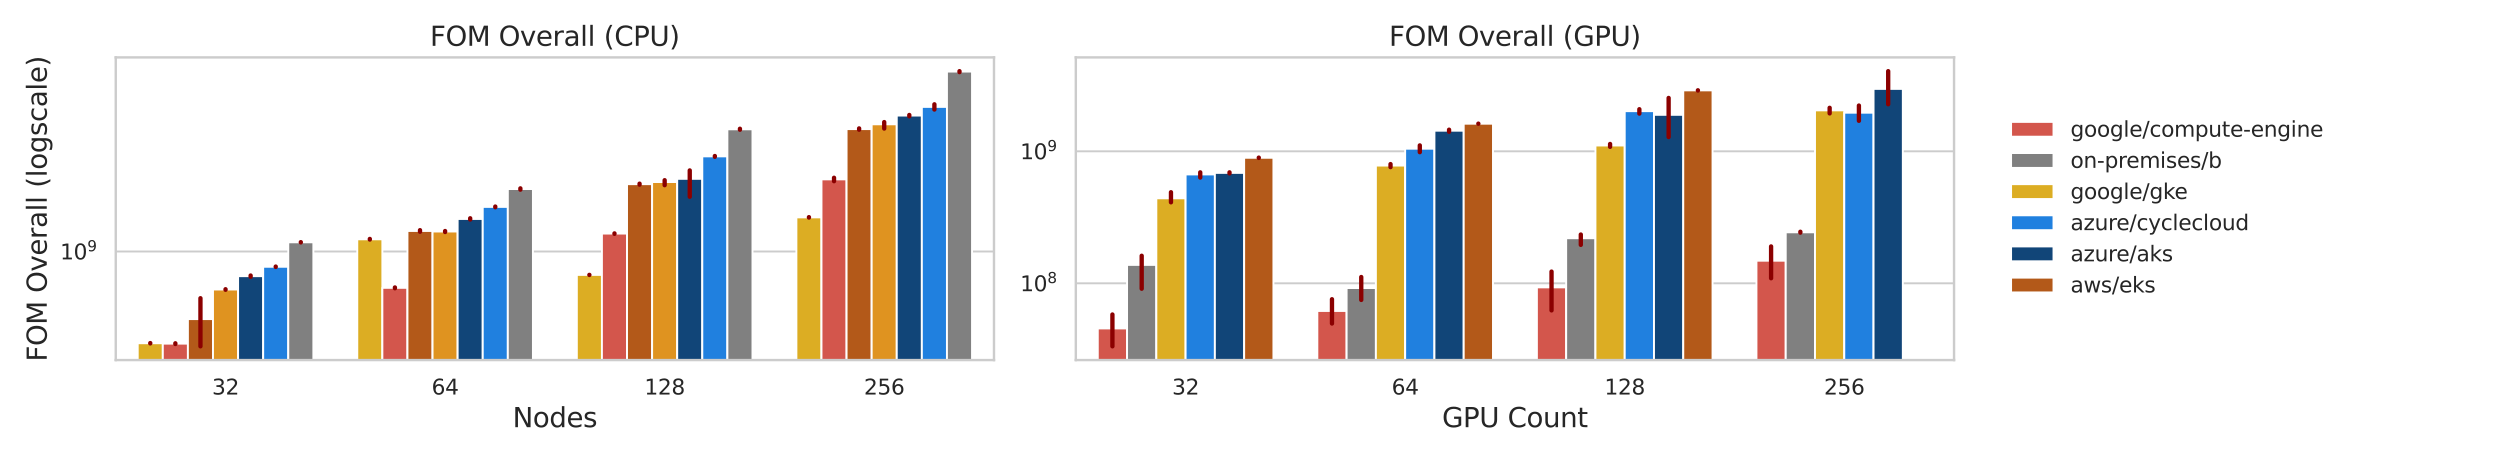 <?xml version="1.0" encoding="utf-8" standalone="no"?>
<!DOCTYPE svg PUBLIC "-//W3C//DTD SVG 1.1//EN"
  "http://www.w3.org/Graphics/SVG/1.1/DTD/svg11.dtd">
<svg xmlns:xlink="http://www.w3.org/1999/xlink" width="1296pt" height="237.6pt" viewBox="0 0 1296 237.6" xmlns="http://www.w3.org/2000/svg" version="1.1">
 <defs>
  <style type="text/css">*{stroke-linejoin: round; stroke-linecap: butt}</style>
 </defs>
 <g id="figure_1">
  <g id="patch_1">
   <path d="M 0 237.6 
L 1296 237.6 
L 1296 0 
L 0 0 
z
" style="fill: #ffffff"/>
  </g>
  <g id="axes_1">
   <g id="patch_2">
    <path d="M 60.01 186.66 
L 515.286 186.66 
L 515.286 29.76 
L 60.01 29.76 
z
" style="fill: #ffffff"/>
   </g>
   <g id="matplotlib.axis_1">
    <g id="xtick_1">
     <g id="text_1">
      <!-- 32 -->
      <g style="fill: #262626" transform="translate(109.921 204.518) scale(0.11 -0.11)">
       <defs>
        <path id="DejaVuSans-33" d="M 2597 2516 
Q 3050 2419 3304 2112 
Q 3559 1806 3559 1356 
Q 3559 666 3084 287 
Q 2609 -91 1734 -91 
Q 1441 -91 1130 -33 
Q 819 25 488 141 
L 488 750 
Q 750 597 1062 519 
Q 1375 441 1716 441 
Q 2309 441 2620 675 
Q 2931 909 2931 1356 
Q 2931 1769 2642 2001 
Q 2353 2234 1838 2234 
L 1294 2234 
L 1294 2753 
L 1863 2753 
Q 2328 2753 2575 2939 
Q 2822 3125 2822 3475 
Q 2822 3834 2567 4026 
Q 2313 4219 1838 4219 
Q 1578 4219 1281 4162 
Q 984 4106 628 3988 
L 628 4550 
Q 988 4650 1302 4700 
Q 1616 4750 1894 4750 
Q 2613 4750 3031 4423 
Q 3450 4097 3450 3541 
Q 3450 3153 3228 2886 
Q 3006 2619 2597 2516 
z
" transform="scale(0.016)"/>
        <path id="DejaVuSans-32" d="M 1228 531 
L 3431 531 
L 3431 0 
L 469 0 
L 469 531 
Q 828 903 1448 1529 
Q 2069 2156 2228 2338 
Q 2531 2678 2651 2914 
Q 2772 3150 2772 3378 
Q 2772 3750 2511 3984 
Q 2250 4219 1831 4219 
Q 1534 4219 1204 4116 
Q 875 4013 500 3803 
L 500 4441 
Q 881 4594 1212 4672 
Q 1544 4750 1819 4750 
Q 2544 4750 2975 4387 
Q 3406 4025 3406 3419 
Q 3406 3131 3298 2873 
Q 3191 2616 2906 2266 
Q 2828 2175 2409 1742 
Q 1991 1309 1228 531 
z
" transform="scale(0.016)"/>
       </defs>
       <use xlink:href="#DejaVuSans-33"/>
       <use xlink:href="#DejaVuSans-32" x="63.623"/>
      </g>
     </g>
    </g>
    <g id="xtick_2">
     <g id="text_2">
      <!-- 64 -->
      <g style="fill: #262626" transform="translate(223.74 204.518) scale(0.11 -0.11)">
       <defs>
        <path id="DejaVuSans-36" d="M 2113 2584 
Q 1688 2584 1439 2293 
Q 1191 2003 1191 1497 
Q 1191 994 1439 701 
Q 1688 409 2113 409 
Q 2538 409 2786 701 
Q 3034 994 3034 1497 
Q 3034 2003 2786 2293 
Q 2538 2584 2113 2584 
z
M 3366 4563 
L 3366 3988 
Q 3128 4100 2886 4159 
Q 2644 4219 2406 4219 
Q 1781 4219 1451 3797 
Q 1122 3375 1075 2522 
Q 1259 2794 1537 2939 
Q 1816 3084 2150 3084 
Q 2853 3084 3261 2657 
Q 3669 2231 3669 1497 
Q 3669 778 3244 343 
Q 2819 -91 2113 -91 
Q 1303 -91 875 529 
Q 447 1150 447 2328 
Q 447 3434 972 4092 
Q 1497 4750 2381 4750 
Q 2619 4750 2861 4703 
Q 3103 4656 3366 4563 
z
" transform="scale(0.016)"/>
        <path id="DejaVuSans-34" d="M 2419 4116 
L 825 1625 
L 2419 1625 
L 2419 4116 
z
M 2253 4666 
L 3047 4666 
L 3047 1625 
L 3713 1625 
L 3713 1100 
L 3047 1100 
L 3047 0 
L 2419 0 
L 2419 1100 
L 313 1100 
L 313 1709 
L 2253 4666 
z
" transform="scale(0.016)"/>
       </defs>
       <use xlink:href="#DejaVuSans-36"/>
       <use xlink:href="#DejaVuSans-34" x="63.623"/>
      </g>
     </g>
    </g>
    <g id="xtick_3">
     <g id="text_3">
      <!-- 128 -->
      <g style="fill: #262626" transform="translate(334.059 204.518) scale(0.11 -0.11)">
       <defs>
        <path id="DejaVuSans-31" d="M 794 531 
L 1825 531 
L 1825 4091 
L 703 3866 
L 703 4441 
L 1819 4666 
L 2450 4666 
L 2450 531 
L 3481 531 
L 3481 0 
L 794 0 
L 794 531 
z
" transform="scale(0.016)"/>
        <path id="DejaVuSans-38" d="M 2034 2216 
Q 1584 2216 1326 1975 
Q 1069 1734 1069 1313 
Q 1069 891 1326 650 
Q 1584 409 2034 409 
Q 2484 409 2743 651 
Q 3003 894 3003 1313 
Q 3003 1734 2745 1975 
Q 2488 2216 2034 2216 
z
M 1403 2484 
Q 997 2584 770 2862 
Q 544 3141 544 3541 
Q 544 4100 942 4425 
Q 1341 4750 2034 4750 
Q 2731 4750 3128 4425 
Q 3525 4100 3525 3541 
Q 3525 3141 3298 2862 
Q 3072 2584 2669 2484 
Q 3125 2378 3379 2068 
Q 3634 1759 3634 1313 
Q 3634 634 3220 271 
Q 2806 -91 2034 -91 
Q 1263 -91 848 271 
Q 434 634 434 1313 
Q 434 1759 690 2068 
Q 947 2378 1403 2484 
z
M 1172 3481 
Q 1172 3119 1398 2916 
Q 1625 2713 2034 2713 
Q 2441 2713 2670 2916 
Q 2900 3119 2900 3481 
Q 2900 3844 2670 4047 
Q 2441 4250 2034 4250 
Q 1625 4250 1398 4047 
Q 1172 3844 1172 3481 
z
" transform="scale(0.016)"/>
       </defs>
       <use xlink:href="#DejaVuSans-31"/>
       <use xlink:href="#DejaVuSans-32" x="63.623"/>
       <use xlink:href="#DejaVuSans-38" x="127.246"/>
      </g>
     </g>
    </g>
    <g id="xtick_4">
     <g id="text_4">
      <!-- 256 -->
      <g style="fill: #262626" transform="translate(447.878 204.518) scale(0.11 -0.11)">
       <defs>
        <path id="DejaVuSans-35" d="M 691 4666 
L 3169 4666 
L 3169 4134 
L 1269 4134 
L 1269 2991 
Q 1406 3038 1543 3061 
Q 1681 3084 1819 3084 
Q 2600 3084 3056 2656 
Q 3513 2228 3513 1497 
Q 3513 744 3044 326 
Q 2575 -91 1722 -91 
Q 1428 -91 1123 -41 
Q 819 9 494 109 
L 494 744 
Q 775 591 1075 516 
Q 1375 441 1709 441 
Q 2250 441 2565 725 
Q 2881 1009 2881 1497 
Q 2881 1984 2565 2268 
Q 2250 2553 1709 2553 
Q 1456 2553 1204 2497 
Q 953 2441 691 2322 
L 691 4666 
z
" transform="scale(0.016)"/>
       </defs>
       <use xlink:href="#DejaVuSans-32"/>
       <use xlink:href="#DejaVuSans-35" x="63.623"/>
       <use xlink:href="#DejaVuSans-36" x="127.246"/>
      </g>
     </g>
    </g>
    <g id="text_5">
     <!-- Nodes -->
     <g style="fill: #262626" transform="translate(265.73 221.444) scale(0.14 -0.14)">
      <defs>
       <path id="DejaVuSans-4e" d="M 628 4666 
L 1478 4666 
L 3547 763 
L 3547 4666 
L 4159 4666 
L 4159 0 
L 3309 0 
L 1241 3903 
L 1241 0 
L 628 0 
L 628 4666 
z
" transform="scale(0.016)"/>
       <path id="DejaVuSans-6f" d="M 1959 3097 
Q 1497 3097 1228 2736 
Q 959 2375 959 1747 
Q 959 1119 1226 758 
Q 1494 397 1959 397 
Q 2419 397 2687 759 
Q 2956 1122 2956 1747 
Q 2956 2369 2687 2733 
Q 2419 3097 1959 3097 
z
M 1959 3584 
Q 2709 3584 3137 3096 
Q 3566 2609 3566 1747 
Q 3566 888 3137 398 
Q 2709 -91 1959 -91 
Q 1206 -91 779 398 
Q 353 888 353 1747 
Q 353 2609 779 3096 
Q 1206 3584 1959 3584 
z
" transform="scale(0.016)"/>
       <path id="DejaVuSans-64" d="M 2906 2969 
L 2906 4863 
L 3481 4863 
L 3481 0 
L 2906 0 
L 2906 525 
Q 2725 213 2448 61 
Q 2172 -91 1784 -91 
Q 1150 -91 751 415 
Q 353 922 353 1747 
Q 353 2572 751 3078 
Q 1150 3584 1784 3584 
Q 2172 3584 2448 3432 
Q 2725 3281 2906 2969 
z
M 947 1747 
Q 947 1113 1208 752 
Q 1469 391 1925 391 
Q 2381 391 2643 752 
Q 2906 1113 2906 1747 
Q 2906 2381 2643 2742 
Q 2381 3103 1925 3103 
Q 1469 3103 1208 2742 
Q 947 2381 947 1747 
z
" transform="scale(0.016)"/>
       <path id="DejaVuSans-65" d="M 3597 1894 
L 3597 1613 
L 953 1613 
Q 991 1019 1311 708 
Q 1631 397 2203 397 
Q 2534 397 2845 478 
Q 3156 559 3463 722 
L 3463 178 
Q 3153 47 2828 -22 
Q 2503 -91 2169 -91 
Q 1331 -91 842 396 
Q 353 884 353 1716 
Q 353 2575 817 3079 
Q 1281 3584 2069 3584 
Q 2775 3584 3186 3129 
Q 3597 2675 3597 1894 
z
M 3022 2063 
Q 3016 2534 2758 2815 
Q 2500 3097 2075 3097 
Q 1594 3097 1305 2825 
Q 1016 2553 972 2059 
L 3022 2063 
z
" transform="scale(0.016)"/>
       <path id="DejaVuSans-73" d="M 2834 3397 
L 2834 2853 
Q 2591 2978 2328 3040 
Q 2066 3103 1784 3103 
Q 1356 3103 1142 2972 
Q 928 2841 928 2578 
Q 928 2378 1081 2264 
Q 1234 2150 1697 2047 
L 1894 2003 
Q 2506 1872 2764 1633 
Q 3022 1394 3022 966 
Q 3022 478 2636 193 
Q 2250 -91 1575 -91 
Q 1294 -91 989 -36 
Q 684 19 347 128 
L 347 722 
Q 666 556 975 473 
Q 1284 391 1588 391 
Q 1994 391 2212 530 
Q 2431 669 2431 922 
Q 2431 1156 2273 1281 
Q 2116 1406 1581 1522 
L 1381 1569 
Q 847 1681 609 1914 
Q 372 2147 372 2553 
Q 372 3047 722 3315 
Q 1072 3584 1716 3584 
Q 2034 3584 2315 3537 
Q 2597 3491 2834 3397 
z
" transform="scale(0.016)"/>
      </defs>
      <use xlink:href="#DejaVuSans-4e"/>
      <use xlink:href="#DejaVuSans-6f" x="74.805"/>
      <use xlink:href="#DejaVuSans-64" x="135.986"/>
      <use xlink:href="#DejaVuSans-65" x="199.463"/>
      <use xlink:href="#DejaVuSans-73" x="260.986"/>
     </g>
    </g>
   </g>
   <g id="matplotlib.axis_2">
    <g id="ytick_1">
     <g id="line2d_1">
      <path d="M 60.01 130.383 
L 515.286 130.383 
" clip-path="url(#pe6232bb3a1)" style="fill: none; stroke: #cccccc; stroke-linecap: round"/>
     </g>
     <g id="text_6">
      <!-- $\mathdefault{10^{9}}$ -->
      <g style="fill: #262626" transform="translate(31.15 134.562) scale(0.11 -0.11)">
       <defs>
        <path id="DejaVuSans-30" d="M 2034 4250 
Q 1547 4250 1301 3770 
Q 1056 3291 1056 2328 
Q 1056 1369 1301 889 
Q 1547 409 2034 409 
Q 2525 409 2770 889 
Q 3016 1369 3016 2328 
Q 3016 3291 2770 3770 
Q 2525 4250 2034 4250 
z
M 2034 4750 
Q 2819 4750 3233 4129 
Q 3647 3509 3647 2328 
Q 3647 1150 3233 529 
Q 2819 -91 2034 -91 
Q 1250 -91 836 529 
Q 422 1150 422 2328 
Q 422 3509 836 4129 
Q 1250 4750 2034 4750 
z
" transform="scale(0.016)"/>
        <path id="DejaVuSans-39" d="M 703 97 
L 703 672 
Q 941 559 1184 500 
Q 1428 441 1663 441 
Q 2288 441 2617 861 
Q 2947 1281 2994 2138 
Q 2813 1869 2534 1725 
Q 2256 1581 1919 1581 
Q 1219 1581 811 2004 
Q 403 2428 403 3163 
Q 403 3881 828 4315 
Q 1253 4750 1959 4750 
Q 2769 4750 3195 4129 
Q 3622 3509 3622 2328 
Q 3622 1225 3098 567 
Q 2575 -91 1691 -91 
Q 1453 -91 1209 -44 
Q 966 3 703 97 
z
M 1959 2075 
Q 2384 2075 2632 2365 
Q 2881 2656 2881 3163 
Q 2881 3666 2632 3958 
Q 2384 4250 1959 4250 
Q 1534 4250 1286 3958 
Q 1038 3666 1038 3163 
Q 1038 2656 1286 2365 
Q 1534 2075 1959 2075 
z
" transform="scale(0.016)"/>
       </defs>
       <use xlink:href="#DejaVuSans-31" transform="translate(0 0.766)"/>
       <use xlink:href="#DejaVuSans-30" transform="translate(63.623 0.766)"/>
       <use xlink:href="#DejaVuSans-39" transform="translate(128.203 39.047) scale(0.7)"/>
      </g>
     </g>
    </g>
    <g id="ytick_2"/>
    <g id="ytick_3"/>
    <g id="ytick_4"/>
    <g id="ytick_5"/>
    <g id="ytick_6"/>
    <g id="ytick_7"/>
    <g id="ytick_8"/>
    <g id="ytick_9"/>
    <g id="ytick_10"/>
    <g id="ytick_11"/>
    <g id="ytick_12"/>
    <g id="ytick_13"/>
    <g id="ytick_14"/>
    <g id="ytick_15"/>
    <g id="ytick_16"/>
    <g id="text_7">
     <!-- FOM Overall (logscale) -->
     <g style="fill: #262626" transform="translate(24.239 187.424) rotate(-90) scale(0.14 -0.14)">
      <defs>
       <path id="DejaVuSans-46" d="M 628 4666 
L 3309 4666 
L 3309 4134 
L 1259 4134 
L 1259 2759 
L 3109 2759 
L 3109 2228 
L 1259 2228 
L 1259 0 
L 628 0 
L 628 4666 
z
" transform="scale(0.016)"/>
       <path id="DejaVuSans-4f" d="M 2522 4238 
Q 1834 4238 1429 3725 
Q 1025 3213 1025 2328 
Q 1025 1447 1429 934 
Q 1834 422 2522 422 
Q 3209 422 3611 934 
Q 4013 1447 4013 2328 
Q 4013 3213 3611 3725 
Q 3209 4238 2522 4238 
z
M 2522 4750 
Q 3503 4750 4090 4092 
Q 4678 3434 4678 2328 
Q 4678 1225 4090 567 
Q 3503 -91 2522 -91 
Q 1538 -91 948 565 
Q 359 1222 359 2328 
Q 359 3434 948 4092 
Q 1538 4750 2522 4750 
z
" transform="scale(0.016)"/>
       <path id="DejaVuSans-4d" d="M 628 4666 
L 1569 4666 
L 2759 1491 
L 3956 4666 
L 4897 4666 
L 4897 0 
L 4281 0 
L 4281 4097 
L 3078 897 
L 2444 897 
L 1241 4097 
L 1241 0 
L 628 0 
L 628 4666 
z
" transform="scale(0.016)"/>
       <path id="DejaVuSans-20" transform="scale(0.016)"/>
       <path id="DejaVuSans-76" d="M 191 3500 
L 800 3500 
L 1894 563 
L 2988 3500 
L 3597 3500 
L 2284 0 
L 1503 0 
L 191 3500 
z
" transform="scale(0.016)"/>
       <path id="DejaVuSans-72" d="M 2631 2963 
Q 2534 3019 2420 3045 
Q 2306 3072 2169 3072 
Q 1681 3072 1420 2755 
Q 1159 2438 1159 1844 
L 1159 0 
L 581 0 
L 581 3500 
L 1159 3500 
L 1159 2956 
Q 1341 3275 1631 3429 
Q 1922 3584 2338 3584 
Q 2397 3584 2469 3576 
Q 2541 3569 2628 3553 
L 2631 2963 
z
" transform="scale(0.016)"/>
       <path id="DejaVuSans-61" d="M 2194 1759 
Q 1497 1759 1228 1600 
Q 959 1441 959 1056 
Q 959 750 1161 570 
Q 1363 391 1709 391 
Q 2188 391 2477 730 
Q 2766 1069 2766 1631 
L 2766 1759 
L 2194 1759 
z
M 3341 1997 
L 3341 0 
L 2766 0 
L 2766 531 
Q 2569 213 2275 61 
Q 1981 -91 1556 -91 
Q 1019 -91 701 211 
Q 384 513 384 1019 
Q 384 1609 779 1909 
Q 1175 2209 1959 2209 
L 2766 2209 
L 2766 2266 
Q 2766 2663 2505 2880 
Q 2244 3097 1772 3097 
Q 1472 3097 1187 3025 
Q 903 2953 641 2809 
L 641 3341 
Q 956 3463 1253 3523 
Q 1550 3584 1831 3584 
Q 2591 3584 2966 3190 
Q 3341 2797 3341 1997 
z
" transform="scale(0.016)"/>
       <path id="DejaVuSans-6c" d="M 603 4863 
L 1178 4863 
L 1178 0 
L 603 0 
L 603 4863 
z
" transform="scale(0.016)"/>
       <path id="DejaVuSans-28" d="M 1984 4856 
Q 1566 4138 1362 3434 
Q 1159 2731 1159 2009 
Q 1159 1288 1364 580 
Q 1569 -128 1984 -844 
L 1484 -844 
Q 1016 -109 783 600 
Q 550 1309 550 2009 
Q 550 2706 781 3412 
Q 1013 4119 1484 4856 
L 1984 4856 
z
" transform="scale(0.016)"/>
       <path id="DejaVuSans-67" d="M 2906 1791 
Q 2906 2416 2648 2759 
Q 2391 3103 1925 3103 
Q 1463 3103 1205 2759 
Q 947 2416 947 1791 
Q 947 1169 1205 825 
Q 1463 481 1925 481 
Q 2391 481 2648 825 
Q 2906 1169 2906 1791 
z
M 3481 434 
Q 3481 -459 3084 -895 
Q 2688 -1331 1869 -1331 
Q 1566 -1331 1297 -1286 
Q 1028 -1241 775 -1147 
L 775 -588 
Q 1028 -725 1275 -790 
Q 1522 -856 1778 -856 
Q 2344 -856 2625 -561 
Q 2906 -266 2906 331 
L 2906 616 
Q 2728 306 2450 153 
Q 2172 0 1784 0 
Q 1141 0 747 490 
Q 353 981 353 1791 
Q 353 2603 747 3093 
Q 1141 3584 1784 3584 
Q 2172 3584 2450 3431 
Q 2728 3278 2906 2969 
L 2906 3500 
L 3481 3500 
L 3481 434 
z
" transform="scale(0.016)"/>
       <path id="DejaVuSans-63" d="M 3122 3366 
L 3122 2828 
Q 2878 2963 2633 3030 
Q 2388 3097 2138 3097 
Q 1578 3097 1268 2742 
Q 959 2388 959 1747 
Q 959 1106 1268 751 
Q 1578 397 2138 397 
Q 2388 397 2633 464 
Q 2878 531 3122 666 
L 3122 134 
Q 2881 22 2623 -34 
Q 2366 -91 2075 -91 
Q 1284 -91 818 406 
Q 353 903 353 1747 
Q 353 2603 823 3093 
Q 1294 3584 2113 3584 
Q 2378 3584 2631 3529 
Q 2884 3475 3122 3366 
z
" transform="scale(0.016)"/>
       <path id="DejaVuSans-29" d="M 513 4856 
L 1013 4856 
Q 1481 4119 1714 3412 
Q 1947 2706 1947 2009 
Q 1947 1309 1714 600 
Q 1481 -109 1013 -844 
L 513 -844 
Q 928 -128 1133 580 
Q 1338 1288 1338 2009 
Q 1338 2731 1133 3434 
Q 928 4138 513 4856 
z
" transform="scale(0.016)"/>
      </defs>
      <use xlink:href="#DejaVuSans-46"/>
      <use xlink:href="#DejaVuSans-4f" x="57.52"/>
      <use xlink:href="#DejaVuSans-4d" x="136.23"/>
      <use xlink:href="#DejaVuSans-20" x="222.51"/>
      <use xlink:href="#DejaVuSans-4f" x="254.297"/>
      <use xlink:href="#DejaVuSans-76" x="333.008"/>
      <use xlink:href="#DejaVuSans-65" x="392.188"/>
      <use xlink:href="#DejaVuSans-72" x="453.711"/>
      <use xlink:href="#DejaVuSans-61" x="494.824"/>
      <use xlink:href="#DejaVuSans-6c" x="556.104"/>
      <use xlink:href="#DejaVuSans-6c" x="583.887"/>
      <use xlink:href="#DejaVuSans-20" x="611.67"/>
      <use xlink:href="#DejaVuSans-28" x="643.457"/>
      <use xlink:href="#DejaVuSans-6c" x="682.471"/>
      <use xlink:href="#DejaVuSans-6f" x="710.254"/>
      <use xlink:href="#DejaVuSans-67" x="771.436"/>
      <use xlink:href="#DejaVuSans-73" x="834.912"/>
      <use xlink:href="#DejaVuSans-63" x="887.012"/>
      <use xlink:href="#DejaVuSans-61" x="941.992"/>
      <use xlink:href="#DejaVuSans-6c" x="1003.271"/>
      <use xlink:href="#DejaVuSans-65" x="1031.055"/>
      <use xlink:href="#DejaVuSans-29" x="1092.578"/>
     </g>
    </g>
   </g>
   <g id="patch_3">
    <path d="M 71.392 105366.472 
L 84.4 105366.472 
L 84.4 177.93 
L 71.392 177.93 
z
" clip-path="url(#pe6232bb3a1)" style="fill: #dcad23; stroke: #ffffff; stroke-linejoin: miter"/>
   </g>
   <g id="patch_4">
    <path d="M 185.211 105366.472 
L 198.219 105366.472 
L 198.219 124.037 
L 185.211 124.037 
z
" clip-path="url(#pe6232bb3a1)" style="fill: #dcad23; stroke: #ffffff; stroke-linejoin: miter"/>
   </g>
   <g id="patch_5">
    <path d="M 299.03 105366.472 
L 312.038 105366.472 
L 312.038 142.517 
L 299.03 142.517 
z
" clip-path="url(#pe6232bb3a1)" style="fill: #dcad23; stroke: #ffffff; stroke-linejoin: miter"/>
   </g>
   <g id="patch_6">
    <path d="M 412.849 105366.472 
L 425.857 105366.472 
L 425.857 112.672 
L 412.849 112.672 
z
" clip-path="url(#pe6232bb3a1)" style="fill: #dcad23; stroke: #ffffff; stroke-linejoin: miter"/>
   </g>
   <g id="patch_7">
    <path d="M 84.4 105366.472 
L 97.408 105366.472 
L 97.408 178.147 
L 84.4 178.147 
z
" clip-path="url(#pe6232bb3a1)" style="fill: #d3564c; stroke: #ffffff; stroke-linejoin: miter"/>
   </g>
   <g id="patch_8">
    <path d="M 198.219 105366.472 
L 211.227 105366.472 
L 211.227 149.221 
L 198.219 149.221 
z
" clip-path="url(#pe6232bb3a1)" style="fill: #d3564c; stroke: #ffffff; stroke-linejoin: miter"/>
   </g>
   <g id="patch_9">
    <path d="M 312.038 105366.472 
L 325.046 105366.472 
L 325.046 121.085 
L 312.038 121.085 
z
" clip-path="url(#pe6232bb3a1)" style="fill: #d3564c; stroke: #ffffff; stroke-linejoin: miter"/>
   </g>
   <g id="patch_10">
    <path d="M 425.857 105366.472 
L 438.865 105366.472 
L 438.865 92.988 
L 425.857 92.988 
z
" clip-path="url(#pe6232bb3a1)" style="fill: #d3564c; stroke: #ffffff; stroke-linejoin: miter"/>
   </g>
   <g id="patch_11">
    <path d="M 97.408 105366.472 
L 110.416 105366.472 
L 110.416 165.414 
L 97.408 165.414 
z
" clip-path="url(#pe6232bb3a1)" style="fill: #b35919; stroke: #ffffff; stroke-linejoin: miter"/>
   </g>
   <g id="patch_12">
    <path d="M 211.227 105366.472 
L 224.235 105366.472 
L 224.235 119.73 
L 211.227 119.73 
z
" clip-path="url(#pe6232bb3a1)" style="fill: #b35919; stroke: #ffffff; stroke-linejoin: miter"/>
   </g>
   <g id="patch_13">
    <path d="M 325.046 105366.472 
L 338.054 105366.472 
L 338.054 95.486 
L 325.046 95.486 
z
" clip-path="url(#pe6232bb3a1)" style="fill: #b35919; stroke: #ffffff; stroke-linejoin: miter"/>
   </g>
   <g id="patch_14">
    <path d="M 438.865 105366.472 
L 451.873 105366.472 
L 451.873 66.917 
L 438.865 66.917 
z
" clip-path="url(#pe6232bb3a1)" style="fill: #b35919; stroke: #ffffff; stroke-linejoin: miter"/>
   </g>
   <g id="patch_15">
    <path d="M 110.416 105366.472 
L 123.424 105366.472 
L 123.424 150.076 
L 110.416 150.076 
z
" clip-path="url(#pe6232bb3a1)" style="fill: #df9320; stroke: #ffffff; stroke-linejoin: miter"/>
   </g>
   <g id="patch_16">
    <path d="M 224.235 105366.472 
L 237.242 105366.472 
L 237.242 120.007 
L 224.235 120.007 
z
" clip-path="url(#pe6232bb3a1)" style="fill: #df9320; stroke: #ffffff; stroke-linejoin: miter"/>
   </g>
   <g id="patch_17">
    <path d="M 338.054 105366.472 
L 351.061 105366.472 
L 351.061 94.377 
L 338.054 94.377 
z
" clip-path="url(#pe6232bb3a1)" style="fill: #df9320; stroke: #ffffff; stroke-linejoin: miter"/>
   </g>
   <g id="patch_18">
    <path d="M 451.873 105366.472 
L 464.88 105366.472 
L 464.88 64.443 
L 451.873 64.443 
z
" clip-path="url(#pe6232bb3a1)" style="fill: #df9320; stroke: #ffffff; stroke-linejoin: miter"/>
   </g>
   <g id="patch_19">
    <path d="M 123.424 105366.472 
L 136.431 105366.472 
L 136.431 143.159 
L 123.424 143.159 
z
" clip-path="url(#pe6232bb3a1)" style="fill: #114578; stroke: #ffffff; stroke-linejoin: miter"/>
   </g>
   <g id="patch_20">
    <path d="M 237.242 105366.472 
L 250.25 105366.472 
L 250.25 113.501 
L 237.242 113.501 
z
" clip-path="url(#pe6232bb3a1)" style="fill: #114578; stroke: #ffffff; stroke-linejoin: miter"/>
   </g>
   <g id="patch_21">
    <path d="M 351.061 105366.472 
L 364.069 105366.472 
L 364.069 92.712 
L 351.061 92.712 
z
" clip-path="url(#pe6232bb3a1)" style="fill: #114578; stroke: #ffffff; stroke-linejoin: miter"/>
   </g>
   <g id="patch_22">
    <path d="M 464.88 105366.472 
L 477.888 105366.472 
L 477.888 59.916 
L 464.88 59.916 
z
" clip-path="url(#pe6232bb3a1)" style="fill: #114578; stroke: #ffffff; stroke-linejoin: miter"/>
   </g>
   <g id="patch_23">
    <path d="M 136.431 105366.472 
L 149.439 105366.472 
L 149.439 138.308 
L 136.431 138.308 
z
" clip-path="url(#pe6232bb3a1)" style="fill: #2080df; stroke: #ffffff; stroke-linejoin: miter"/>
   </g>
   <g id="patch_24">
    <path d="M 250.25 105366.472 
L 263.258 105366.472 
L 263.258 107.241 
L 250.25 107.241 
z
" clip-path="url(#pe6232bb3a1)" style="fill: #2080df; stroke: #ffffff; stroke-linejoin: miter"/>
   </g>
   <g id="patch_25">
    <path d="M 364.069 105366.472 
L 377.077 105366.472 
L 377.077 81.07 
L 364.069 81.07 
z
" clip-path="url(#pe6232bb3a1)" style="fill: #2080df; stroke: #ffffff; stroke-linejoin: miter"/>
   </g>
   <g id="patch_26">
    <path d="M 477.888 105366.472 
L 490.896 105366.472 
L 490.896 55.405 
L 477.888 55.405 
z
" clip-path="url(#pe6232bb3a1)" style="fill: #2080df; stroke: #ffffff; stroke-linejoin: miter"/>
   </g>
   <g id="patch_27">
    <path d="M 149.439 105366.472 
L 162.447 105366.472 
L 162.447 125.608 
L 149.439 125.608 
z
" clip-path="url(#pe6232bb3a1)" style="fill: #808080; stroke: #ffffff; stroke-linejoin: miter"/>
   </g>
   <g id="patch_28">
    <path d="M 263.258 105366.472 
L 276.266 105366.472 
L 276.266 97.98 
L 263.258 97.98 
z
" clip-path="url(#pe6232bb3a1)" style="fill: #808080; stroke: #ffffff; stroke-linejoin: miter"/>
   </g>
   <g id="patch_29">
    <path d="M 377.077 105366.472 
L 390.085 105366.472 
L 390.085 67.042 
L 377.077 67.042 
z
" clip-path="url(#pe6232bb3a1)" style="fill: #808080; stroke: #ffffff; stroke-linejoin: miter"/>
   </g>
   <g id="patch_30">
    <path d="M 490.896 105366.472 
L 503.904 105366.472 
L 503.904 37.113 
L 490.896 37.113 
z
" clip-path="url(#pe6232bb3a1)" style="fill: #808080; stroke: #ffffff; stroke-linejoin: miter"/>
   </g>
   <g id="patch_31">
    <path d="M 116.92 105366.472 
L 116.92 105366.472 
L 116.92 105366.472 
L 116.92 105366.472 
z
" clip-path="url(#pe6232bb3a1)" style="fill: #dcad23; stroke: #ffffff; stroke-linejoin: miter"/>
   </g>
   <g id="patch_32">
    <path d="M 116.92 105366.472 
L 116.92 105366.472 
L 116.92 105366.472 
L 116.92 105366.472 
z
" clip-path="url(#pe6232bb3a1)" style="fill: #d3564c; stroke: #ffffff; stroke-linejoin: miter"/>
   </g>
   <g id="patch_33">
    <path d="M 116.92 105366.472 
L 116.92 105366.472 
L 116.92 105366.472 
L 116.92 105366.472 
z
" clip-path="url(#pe6232bb3a1)" style="fill: #b35919; stroke: #ffffff; stroke-linejoin: miter"/>
   </g>
   <g id="patch_34">
    <path d="M 116.92 105366.472 
L 116.92 105366.472 
L 116.92 105366.472 
L 116.92 105366.472 
z
" clip-path="url(#pe6232bb3a1)" style="fill: #df9320; stroke: #ffffff; stroke-linejoin: miter"/>
   </g>
   <g id="patch_35">
    <path d="M 116.92 105366.472 
L 116.92 105366.472 
L 116.92 105366.472 
L 116.92 105366.472 
z
" clip-path="url(#pe6232bb3a1)" style="fill: #114578; stroke: #ffffff; stroke-linejoin: miter"/>
   </g>
   <g id="patch_36">
    <path d="M 116.92 105366.472 
L 116.92 105366.472 
L 116.92 105366.472 
L 116.92 105366.472 
z
" clip-path="url(#pe6232bb3a1)" style="fill: #2080df; stroke: #ffffff; stroke-linejoin: miter"/>
   </g>
   <g id="patch_37">
    <path d="M 116.92 105366.472 
L 116.92 105366.472 
L 116.92 105366.472 
L 116.92 105366.472 
z
" clip-path="url(#pe6232bb3a1)" style="fill: #808080; stroke: #ffffff; stroke-linejoin: miter"/>
   </g>
   <g id="line2d_2">
    <path d="M 77.896 178.015 
L 77.896 177.841 
" clip-path="url(#pe6232bb3a1)" style="fill: none; stroke: #8b0000; stroke-width: 2.25; stroke-linecap: round"/>
   </g>
   <g id="line2d_3">
    <path d="M 191.715 124.179 
L 191.715 123.859 
" clip-path="url(#pe6232bb3a1)" style="fill: none; stroke: #8b0000; stroke-width: 2.25; stroke-linecap: round"/>
   </g>
   <g id="line2d_4">
    <path d="M 305.534 142.541 
L 305.534 142.485 
" clip-path="url(#pe6232bb3a1)" style="fill: none; stroke: #8b0000; stroke-width: 2.25; stroke-linecap: round"/>
   </g>
   <g id="line2d_5">
    <path d="M 419.353 112.774 
L 419.353 112.571 
" clip-path="url(#pe6232bb3a1)" style="fill: none; stroke: #8b0000; stroke-width: 2.25; stroke-linecap: round"/>
   </g>
   <g id="line2d_6">
    <path d="M 90.904 178.337 
L 90.904 177.963 
" clip-path="url(#pe6232bb3a1)" style="fill: none; stroke: #8b0000; stroke-width: 2.25; stroke-linecap: round"/>
   </g>
   <g id="line2d_7">
    <path d="M 204.723 149.431 
L 204.723 149.013 
" clip-path="url(#pe6232bb3a1)" style="fill: none; stroke: #8b0000; stroke-width: 2.25; stroke-linecap: round"/>
   </g>
   <g id="line2d_8">
    <path d="M 318.542 121.215 
L 318.542 120.993 
" clip-path="url(#pe6232bb3a1)" style="fill: none; stroke: #8b0000; stroke-width: 2.25; stroke-linecap: round"/>
   </g>
   <g id="line2d_9">
    <path d="M 432.361 93.929 
L 432.361 92.154 
" clip-path="url(#pe6232bb3a1)" style="fill: none; stroke: #8b0000; stroke-width: 2.25; stroke-linecap: round"/>
   </g>
   <g id="line2d_10">
    <path d="M 103.912 179.528 
L 103.912 154.595 
" clip-path="url(#pe6232bb3a1)" style="fill: none; stroke: #8b0000; stroke-width: 2.25; stroke-linecap: round"/>
   </g>
   <g id="line2d_11">
    <path d="M 217.731 120.142 
L 217.731 119.322 
" clip-path="url(#pe6232bb3a1)" style="fill: none; stroke: #8b0000; stroke-width: 2.25; stroke-linecap: round"/>
   </g>
   <g id="line2d_12">
    <path d="M 331.55 95.736 
L 331.55 95.21 
" clip-path="url(#pe6232bb3a1)" style="fill: none; stroke: #8b0000; stroke-width: 2.25; stroke-linecap: round"/>
   </g>
   <g id="line2d_13">
    <path d="M 445.369 67.243 
L 445.369 66.561 
" clip-path="url(#pe6232bb3a1)" style="fill: none; stroke: #8b0000; stroke-width: 2.25; stroke-linecap: round"/>
   </g>
   <g id="line2d_14">
    <path d="M 116.92 150.212 
L 116.92 149.937 
" clip-path="url(#pe6232bb3a1)" style="fill: none; stroke: #8b0000; stroke-width: 2.25; stroke-linecap: round"/>
   </g>
   <g id="line2d_15">
    <path d="M 230.739 120.278 
L 230.739 119.76 
" clip-path="url(#pe6232bb3a1)" style="fill: none; stroke: #8b0000; stroke-width: 2.25; stroke-linecap: round"/>
   </g>
   <g id="line2d_16">
    <path d="M 344.558 96.002 
L 344.558 93.413 
" clip-path="url(#pe6232bb3a1)" style="fill: none; stroke: #8b0000; stroke-width: 2.25; stroke-linecap: round"/>
   </g>
   <g id="line2d_17">
    <path d="M 458.376 66.639 
L 458.376 63.285 
" clip-path="url(#pe6232bb3a1)" style="fill: none; stroke: #8b0000; stroke-width: 2.25; stroke-linecap: round"/>
   </g>
   <g id="line2d_18">
    <path d="M 129.927 143.499 
L 129.927 142.828 
" clip-path="url(#pe6232bb3a1)" style="fill: none; stroke: #8b0000; stroke-width: 2.25; stroke-linecap: round"/>
   </g>
   <g id="line2d_19">
    <path d="M 243.746 113.807 
L 243.746 113.147 
" clip-path="url(#pe6232bb3a1)" style="fill: none; stroke: #8b0000; stroke-width: 2.25; stroke-linecap: round"/>
   </g>
   <g id="line2d_20">
    <path d="M 357.565 101.994 
L 357.565 88.348 
" clip-path="url(#pe6232bb3a1)" style="fill: none; stroke: #8b0000; stroke-width: 2.25; stroke-linecap: round"/>
   </g>
   <g id="line2d_21">
    <path d="M 471.384 60.283 
L 471.384 59.604 
" clip-path="url(#pe6232bb3a1)" style="fill: none; stroke: #8b0000; stroke-width: 2.25; stroke-linecap: round"/>
   </g>
   <g id="line2d_22">
    <path d="M 142.935 138.378 
L 142.935 138.19 
" clip-path="url(#pe6232bb3a1)" style="fill: none; stroke: #8b0000; stroke-width: 2.25; stroke-linecap: round"/>
   </g>
   <g id="line2d_23">
    <path d="M 256.754 107.432 
L 256.754 107.075 
" clip-path="url(#pe6232bb3a1)" style="fill: none; stroke: #8b0000; stroke-width: 2.25; stroke-linecap: round"/>
   </g>
   <g id="line2d_24">
    <path d="M 370.573 81.29 
L 370.573 80.874 
" clip-path="url(#pe6232bb3a1)" style="fill: none; stroke: #8b0000; stroke-width: 2.25; stroke-linecap: round"/>
   </g>
   <g id="line2d_25">
    <path d="M 484.392 56.775 
L 484.392 54.076 
" clip-path="url(#pe6232bb3a1)" style="fill: none; stroke: #8b0000; stroke-width: 2.25; stroke-linecap: round"/>
   </g>
   <g id="line2d_26">
    <path d="M 155.943 125.668 
L 155.943 125.529 
" clip-path="url(#pe6232bb3a1)" style="fill: none; stroke: #8b0000; stroke-width: 2.25; stroke-linecap: round"/>
   </g>
   <g id="line2d_27">
    <path d="M 269.762 98.316 
L 269.762 97.647 
" clip-path="url(#pe6232bb3a1)" style="fill: none; stroke: #8b0000; stroke-width: 2.25; stroke-linecap: round"/>
   </g>
   <g id="line2d_28">
    <path d="M 383.581 67.249 
L 383.581 66.742 
" clip-path="url(#pe6232bb3a1)" style="fill: none; stroke: #8b0000; stroke-width: 2.25; stroke-linecap: round"/>
   </g>
   <g id="line2d_29">
    <path d="M 497.4 37.39 
L 497.4 36.892 
" clip-path="url(#pe6232bb3a1)" style="fill: none; stroke: #8b0000; stroke-width: 2.25; stroke-linecap: round"/>
   </g>
   <g id="patch_38">
    <path d="M 60.01 186.66 
L 60.01 29.76 
" style="fill: none; stroke: #cccccc; stroke-width: 1.25; stroke-linejoin: miter; stroke-linecap: square"/>
   </g>
   <g id="patch_39">
    <path d="M 515.286 186.66 
L 515.286 29.76 
" style="fill: none; stroke: #cccccc; stroke-width: 1.25; stroke-linejoin: miter; stroke-linecap: square"/>
   </g>
   <g id="patch_40">
    <path d="M 60.01 186.66 
L 515.286 186.66 
" style="fill: none; stroke: #cccccc; stroke-width: 1.25; stroke-linejoin: miter; stroke-linecap: square"/>
   </g>
   <g id="patch_41">
    <path d="M 60.01 29.76 
L 515.286 29.76 
" style="fill: none; stroke: #cccccc; stroke-width: 1.25; stroke-linejoin: miter; stroke-linecap: square"/>
   </g>
   <g id="text_8">
    <!-- FOM Overall (CPU) -->
    <g style="fill: #262626" transform="translate(222.911 23.76) scale(0.14 -0.14)">
     <defs>
      <path id="DejaVuSans-43" d="M 4122 4306 
L 4122 3641 
Q 3803 3938 3442 4084 
Q 3081 4231 2675 4231 
Q 1875 4231 1450 3742 
Q 1025 3253 1025 2328 
Q 1025 1406 1450 917 
Q 1875 428 2675 428 
Q 3081 428 3442 575 
Q 3803 722 4122 1019 
L 4122 359 
Q 3791 134 3420 21 
Q 3050 -91 2638 -91 
Q 1578 -91 968 557 
Q 359 1206 359 2328 
Q 359 3453 968 4101 
Q 1578 4750 2638 4750 
Q 3056 4750 3426 4639 
Q 3797 4528 4122 4306 
z
" transform="scale(0.016)"/>
      <path id="DejaVuSans-50" d="M 1259 4147 
L 1259 2394 
L 2053 2394 
Q 2494 2394 2734 2622 
Q 2975 2850 2975 3272 
Q 2975 3691 2734 3919 
Q 2494 4147 2053 4147 
L 1259 4147 
z
M 628 4666 
L 2053 4666 
Q 2838 4666 3239 4311 
Q 3641 3956 3641 3272 
Q 3641 2581 3239 2228 
Q 2838 1875 2053 1875 
L 1259 1875 
L 1259 0 
L 628 0 
L 628 4666 
z
" transform="scale(0.016)"/>
      <path id="DejaVuSans-55" d="M 556 4666 
L 1191 4666 
L 1191 1831 
Q 1191 1081 1462 751 
Q 1734 422 2344 422 
Q 2950 422 3222 751 
Q 3494 1081 3494 1831 
L 3494 4666 
L 4128 4666 
L 4128 1753 
Q 4128 841 3676 375 
Q 3225 -91 2344 -91 
Q 1459 -91 1007 375 
Q 556 841 556 1753 
L 556 4666 
z
" transform="scale(0.016)"/>
     </defs>
     <use xlink:href="#DejaVuSans-46"/>
     <use xlink:href="#DejaVuSans-4f" x="57.52"/>
     <use xlink:href="#DejaVuSans-4d" x="136.23"/>
     <use xlink:href="#DejaVuSans-20" x="222.51"/>
     <use xlink:href="#DejaVuSans-4f" x="254.297"/>
     <use xlink:href="#DejaVuSans-76" x="333.008"/>
     <use xlink:href="#DejaVuSans-65" x="392.188"/>
     <use xlink:href="#DejaVuSans-72" x="453.711"/>
     <use xlink:href="#DejaVuSans-61" x="494.824"/>
     <use xlink:href="#DejaVuSans-6c" x="556.104"/>
     <use xlink:href="#DejaVuSans-6c" x="583.887"/>
     <use xlink:href="#DejaVuSans-20" x="611.67"/>
     <use xlink:href="#DejaVuSans-28" x="643.457"/>
     <use xlink:href="#DejaVuSans-43" x="682.471"/>
     <use xlink:href="#DejaVuSans-50" x="752.295"/>
     <use xlink:href="#DejaVuSans-55" x="812.598"/>
     <use xlink:href="#DejaVuSans-29" x="885.791"/>
    </g>
   </g>
  </g>
  <g id="axes_2">
   <g id="patch_42">
    <path d="M 557.706 186.66 
L 1012.982 186.66 
L 1012.982 29.76 
L 557.706 29.76 
z
" style="fill: #ffffff"/>
   </g>
   <g id="matplotlib.axis_3">
    <g id="xtick_5">
     <g id="text_9">
      <!-- 32 -->
      <g style="fill: #262626" transform="translate(607.617 204.518) scale(0.11 -0.11)">
       <use xlink:href="#DejaVuSans-33"/>
       <use xlink:href="#DejaVuSans-32" x="63.623"/>
      </g>
     </g>
    </g>
    <g id="xtick_6">
     <g id="text_10">
      <!-- 64 -->
      <g style="fill: #262626" transform="translate(721.436 204.518) scale(0.11 -0.11)">
       <use xlink:href="#DejaVuSans-36"/>
       <use xlink:href="#DejaVuSans-34" x="63.623"/>
      </g>
     </g>
    </g>
    <g id="xtick_7">
     <g id="text_11">
      <!-- 128 -->
      <g style="fill: #262626" transform="translate(831.755 204.518) scale(0.11 -0.11)">
       <use xlink:href="#DejaVuSans-31"/>
       <use xlink:href="#DejaVuSans-32" x="63.623"/>
       <use xlink:href="#DejaVuSans-38" x="127.246"/>
      </g>
     </g>
    </g>
    <g id="xtick_8">
     <g id="text_12">
      <!-- 256 -->
      <g style="fill: #262626" transform="translate(945.574 204.518) scale(0.11 -0.11)">
       <use xlink:href="#DejaVuSans-32"/>
       <use xlink:href="#DejaVuSans-35" x="63.623"/>
       <use xlink:href="#DejaVuSans-36" x="127.246"/>
      </g>
     </g>
    </g>
    <g id="text_13">
     <!-- GPU Count -->
     <g style="fill: #262626" transform="translate(747.564 221.444) scale(0.14 -0.14)">
      <defs>
       <path id="DejaVuSans-47" d="M 3809 666 
L 3809 1919 
L 2778 1919 
L 2778 2438 
L 4434 2438 
L 4434 434 
Q 4069 175 3628 42 
Q 3188 -91 2688 -91 
Q 1594 -91 976 548 
Q 359 1188 359 2328 
Q 359 3472 976 4111 
Q 1594 4750 2688 4750 
Q 3144 4750 3555 4637 
Q 3966 4525 4313 4306 
L 4313 3634 
Q 3963 3931 3569 4081 
Q 3175 4231 2741 4231 
Q 1884 4231 1454 3753 
Q 1025 3275 1025 2328 
Q 1025 1384 1454 906 
Q 1884 428 2741 428 
Q 3075 428 3337 486 
Q 3600 544 3809 666 
z
" transform="scale(0.016)"/>
       <path id="DejaVuSans-75" d="M 544 1381 
L 544 3500 
L 1119 3500 
L 1119 1403 
Q 1119 906 1312 657 
Q 1506 409 1894 409 
Q 2359 409 2629 706 
Q 2900 1003 2900 1516 
L 2900 3500 
L 3475 3500 
L 3475 0 
L 2900 0 
L 2900 538 
Q 2691 219 2414 64 
Q 2138 -91 1772 -91 
Q 1169 -91 856 284 
Q 544 659 544 1381 
z
M 1991 3584 
L 1991 3584 
z
" transform="scale(0.016)"/>
       <path id="DejaVuSans-6e" d="M 3513 2113 
L 3513 0 
L 2938 0 
L 2938 2094 
Q 2938 2591 2744 2837 
Q 2550 3084 2163 3084 
Q 1697 3084 1428 2787 
Q 1159 2491 1159 1978 
L 1159 0 
L 581 0 
L 581 3500 
L 1159 3500 
L 1159 2956 
Q 1366 3272 1645 3428 
Q 1925 3584 2291 3584 
Q 2894 3584 3203 3211 
Q 3513 2838 3513 2113 
z
" transform="scale(0.016)"/>
       <path id="DejaVuSans-74" d="M 1172 4494 
L 1172 3500 
L 2356 3500 
L 2356 3053 
L 1172 3053 
L 1172 1153 
Q 1172 725 1289 603 
Q 1406 481 1766 481 
L 2356 481 
L 2356 0 
L 1766 0 
Q 1100 0 847 248 
Q 594 497 594 1153 
L 594 3053 
L 172 3053 
L 172 3500 
L 594 3500 
L 594 4494 
L 1172 4494 
z
" transform="scale(0.016)"/>
      </defs>
      <use xlink:href="#DejaVuSans-47"/>
      <use xlink:href="#DejaVuSans-50" x="77.49"/>
      <use xlink:href="#DejaVuSans-55" x="137.793"/>
      <use xlink:href="#DejaVuSans-20" x="210.986"/>
      <use xlink:href="#DejaVuSans-43" x="242.773"/>
      <use xlink:href="#DejaVuSans-6f" x="312.598"/>
      <use xlink:href="#DejaVuSans-75" x="373.779"/>
      <use xlink:href="#DejaVuSans-6e" x="437.158"/>
      <use xlink:href="#DejaVuSans-74" x="500.537"/>
     </g>
    </g>
   </g>
   <g id="matplotlib.axis_4">
    <g id="ytick_17">
     <g id="line2d_30">
      <path d="M 557.706 146.873 
L 1012.982 146.873 
" clip-path="url(#p2b35003ea5)" style="fill: none; stroke: #cccccc; stroke-linecap: round"/>
     </g>
     <g id="text_14">
      <!-- $\mathdefault{10^{8}}$ -->
      <g style="fill: #262626" transform="translate(528.846 151.052) scale(0.11 -0.11)">
       <use xlink:href="#DejaVuSans-31" transform="translate(0 0.766)"/>
       <use xlink:href="#DejaVuSans-30" transform="translate(63.623 0.766)"/>
       <use xlink:href="#DejaVuSans-38" transform="translate(128.203 39.047) scale(0.7)"/>
      </g>
     </g>
    </g>
    <g id="ytick_18">
     <g id="line2d_31">
      <path d="M 557.706 78.449 
L 1012.982 78.449 
" clip-path="url(#p2b35003ea5)" style="fill: none; stroke: #cccccc; stroke-linecap: round"/>
     </g>
     <g id="text_15">
      <!-- $\mathdefault{10^{9}}$ -->
      <g style="fill: #262626" transform="translate(528.846 82.628) scale(0.11 -0.11)">
       <use xlink:href="#DejaVuSans-31" transform="translate(0 0.766)"/>
       <use xlink:href="#DejaVuSans-30" transform="translate(63.623 0.766)"/>
       <use xlink:href="#DejaVuSans-39" transform="translate(128.203 39.047) scale(0.7)"/>
      </g>
     </g>
    </g>
    <g id="ytick_19"/>
    <g id="ytick_20"/>
    <g id="ytick_21"/>
    <g id="ytick_22"/>
    <g id="ytick_23"/>
    <g id="ytick_24"/>
    <g id="ytick_25"/>
    <g id="ytick_26"/>
    <g id="ytick_27"/>
    <g id="ytick_28"/>
    <g id="ytick_29"/>
    <g id="ytick_30"/>
    <g id="ytick_31"/>
    <g id="ytick_32"/>
    <g id="ytick_33"/>
    <g id="ytick_34"/>
    <g id="ytick_35"/>
    <g id="ytick_36"/>
    <g id="ytick_37"/>
   </g>
   <g id="patch_43">
    <path d="M 569.088 69117.802 
L 584.264 69117.802 
L 584.264 170.264 
L 569.088 170.264 
z
" clip-path="url(#p2b35003ea5)" style="fill: #d3564c; stroke: #ffffff; stroke-linejoin: miter"/>
   </g>
   <g id="patch_44">
    <path d="M 682.907 69117.802 
L 698.083 69117.802 
L 698.083 161.194 
L 682.907 161.194 
z
" clip-path="url(#p2b35003ea5)" style="fill: #d3564c; stroke: #ffffff; stroke-linejoin: miter"/>
   </g>
   <g id="patch_45">
    <path d="M 796.726 69117.802 
L 811.902 69117.802 
L 811.902 148.978 
L 796.726 148.978 
z
" clip-path="url(#p2b35003ea5)" style="fill: #d3564c; stroke: #ffffff; stroke-linejoin: miter"/>
   </g>
   <g id="patch_46">
    <path d="M 910.545 69117.802 
L 925.721 69117.802 
L 925.721 135.139 
L 910.545 135.139 
z
" clip-path="url(#p2b35003ea5)" style="fill: #d3564c; stroke: #ffffff; stroke-linejoin: miter"/>
   </g>
   <g id="patch_47">
    <path d="M 584.264 69117.802 
L 599.44 69117.802 
L 599.44 137.312 
L 584.264 137.312 
z
" clip-path="url(#p2b35003ea5)" style="fill: #808080; stroke: #ffffff; stroke-linejoin: miter"/>
   </g>
   <g id="patch_48">
    <path d="M 698.083 69117.802 
L 713.259 69117.802 
L 713.259 149.308 
L 698.083 149.308 
z
" clip-path="url(#p2b35003ea5)" style="fill: #808080; stroke: #ffffff; stroke-linejoin: miter"/>
   </g>
   <g id="patch_49">
    <path d="M 811.902 69117.802 
L 827.078 69117.802 
L 827.078 123.51 
L 811.902 123.51 
z
" clip-path="url(#p2b35003ea5)" style="fill: #808080; stroke: #ffffff; stroke-linejoin: miter"/>
   </g>
   <g id="patch_50">
    <path d="M 925.721 69117.802 
L 940.897 69117.802 
L 940.897 120.411 
L 925.721 120.411 
z
" clip-path="url(#p2b35003ea5)" style="fill: #808080; stroke: #ffffff; stroke-linejoin: miter"/>
   </g>
   <g id="patch_51">
    <path d="M 599.44 69117.802 
L 614.616 69117.802 
L 614.616 102.804 
L 599.44 102.804 
z
" clip-path="url(#p2b35003ea5)" style="fill: #dcad23; stroke: #ffffff; stroke-linejoin: miter"/>
   </g>
   <g id="patch_52">
    <path d="M 713.259 69117.802 
L 728.435 69117.802 
L 728.435 85.845 
L 713.259 85.845 
z
" clip-path="url(#p2b35003ea5)" style="fill: #dcad23; stroke: #ffffff; stroke-linejoin: miter"/>
   </g>
   <g id="patch_53">
    <path d="M 827.078 69117.802 
L 842.254 69117.802 
L 842.254 75.416 
L 827.078 75.416 
z
" clip-path="url(#p2b35003ea5)" style="fill: #dcad23; stroke: #ffffff; stroke-linejoin: miter"/>
   </g>
   <g id="patch_54">
    <path d="M 940.897 69117.802 
L 956.072 69117.802 
L 956.072 57.23 
L 940.897 57.23 
z
" clip-path="url(#p2b35003ea5)" style="fill: #dcad23; stroke: #ffffff; stroke-linejoin: miter"/>
   </g>
   <g id="patch_55">
    <path d="M 614.616 69117.802 
L 629.791 69117.802 
L 629.791 90.44 
L 614.616 90.44 
z
" clip-path="url(#p2b35003ea5)" style="fill: #2080df; stroke: #ffffff; stroke-linejoin: miter"/>
   </g>
   <g id="patch_56">
    <path d="M 728.435 69117.802 
L 743.61 69117.802 
L 743.61 77.095 
L 728.435 77.095 
z
" clip-path="url(#p2b35003ea5)" style="fill: #2080df; stroke: #ffffff; stroke-linejoin: miter"/>
   </g>
   <g id="patch_57">
    <path d="M 842.254 69117.802 
L 857.429 69117.802 
L 857.429 57.642 
L 842.254 57.642 
z
" clip-path="url(#p2b35003ea5)" style="fill: #2080df; stroke: #ffffff; stroke-linejoin: miter"/>
   </g>
   <g id="patch_58">
    <path d="M 956.072 69117.802 
L 971.248 69117.802 
L 971.248 58.415 
L 956.072 58.415 
z
" clip-path="url(#p2b35003ea5)" style="fill: #2080df; stroke: #ffffff; stroke-linejoin: miter"/>
   </g>
   <g id="patch_59">
    <path d="M 629.791 69117.802 
L 644.967 69117.802 
L 644.967 89.633 
L 629.791 89.633 
z
" clip-path="url(#p2b35003ea5)" style="fill: #114578; stroke: #ffffff; stroke-linejoin: miter"/>
   </g>
   <g id="patch_60">
    <path d="M 743.61 69117.802 
L 758.786 69117.802 
L 758.786 67.762 
L 743.61 67.762 
z
" clip-path="url(#p2b35003ea5)" style="fill: #114578; stroke: #ffffff; stroke-linejoin: miter"/>
   </g>
   <g id="patch_61">
    <path d="M 857.429 69117.802 
L 872.605 69117.802 
L 872.605 59.538 
L 857.429 59.538 
z
" clip-path="url(#p2b35003ea5)" style="fill: #114578; stroke: #ffffff; stroke-linejoin: miter"/>
   </g>
   <g id="patch_62">
    <path d="M 971.248 69117.802 
L 986.424 69117.802 
L 986.424 46.102 
L 971.248 46.102 
z
" clip-path="url(#p2b35003ea5)" style="fill: #114578; stroke: #ffffff; stroke-linejoin: miter"/>
   </g>
   <g id="patch_63">
    <path d="M 644.967 69117.802 
L 660.143 69117.802 
L 660.143 81.79 
L 644.967 81.79 
z
" clip-path="url(#p2b35003ea5)" style="fill: #b35919; stroke: #ffffff; stroke-linejoin: miter"/>
   </g>
   <g id="patch_64">
    <path d="M 758.786 69117.802 
L 773.962 69117.802 
L 773.962 64.12 
L 758.786 64.12 
z
" clip-path="url(#p2b35003ea5)" style="fill: #b35919; stroke: #ffffff; stroke-linejoin: miter"/>
   </g>
   <g id="patch_65">
    <path d="M 872.605 69117.802 
L 887.781 69117.802 
L 887.781 46.857 
L 872.605 46.857 
z
" clip-path="url(#p2b35003ea5)" style="fill: #b35919; stroke: #ffffff; stroke-linejoin: miter"/>
   </g>
   <g id="patch_66">
    <path d="M 614.616 69117.802 
L 614.616 69117.802 
L 614.616 69117.802 
L 614.616 69117.802 
z
" clip-path="url(#p2b35003ea5)" style="fill: #d3564c; stroke: #ffffff; stroke-linejoin: miter"/>
   </g>
   <g id="patch_67">
    <path d="M 614.616 69117.802 
L 614.616 69117.802 
L 614.616 69117.802 
L 614.616 69117.802 
z
" clip-path="url(#p2b35003ea5)" style="fill: #808080; stroke: #ffffff; stroke-linejoin: miter"/>
   </g>
   <g id="patch_68">
    <path d="M 614.616 69117.802 
L 614.616 69117.802 
L 614.616 69117.802 
L 614.616 69117.802 
z
" clip-path="url(#p2b35003ea5)" style="fill: #dcad23; stroke: #ffffff; stroke-linejoin: miter"/>
   </g>
   <g id="patch_69">
    <path d="M 614.616 69117.802 
L 614.616 69117.802 
L 614.616 69117.802 
L 614.616 69117.802 
z
" clip-path="url(#p2b35003ea5)" style="fill: #2080df; stroke: #ffffff; stroke-linejoin: miter"/>
   </g>
   <g id="patch_70">
    <path d="M 614.616 69117.802 
L 614.616 69117.802 
L 614.616 69117.802 
L 614.616 69117.802 
z
" clip-path="url(#p2b35003ea5)" style="fill: #114578; stroke: #ffffff; stroke-linejoin: miter"/>
   </g>
   <g id="patch_71">
    <path d="M 614.616 69117.802 
L 614.616 69117.802 
L 614.616 69117.802 
L 614.616 69117.802 
z
" clip-path="url(#p2b35003ea5)" style="fill: #b35919; stroke: #ffffff; stroke-linejoin: miter"/>
   </g>
   <g id="line2d_32">
    <path d="M 576.676 179.528 
L 576.676 163.036 
" clip-path="url(#p2b35003ea5)" style="fill: none; stroke: #8b0000; stroke-width: 2.25; stroke-linecap: round"/>
   </g>
   <g id="line2d_33">
    <path d="M 690.495 167.711 
L 690.495 155.119 
" clip-path="url(#p2b35003ea5)" style="fill: none; stroke: #8b0000; stroke-width: 2.25; stroke-linecap: round"/>
   </g>
   <g id="line2d_34">
    <path d="M 804.314 160.904 
L 804.314 140.789 
" clip-path="url(#p2b35003ea5)" style="fill: none; stroke: #8b0000; stroke-width: 2.25; stroke-linecap: round"/>
   </g>
   <g id="line2d_35">
    <path d="M 918.133 144.241 
L 918.133 127.754 
" clip-path="url(#p2b35003ea5)" style="fill: none; stroke: #8b0000; stroke-width: 2.25; stroke-linecap: round"/>
   </g>
   <g id="line2d_36">
    <path d="M 591.852 149.669 
L 591.852 132.589 
" clip-path="url(#p2b35003ea5)" style="fill: none; stroke: #8b0000; stroke-width: 2.25; stroke-linecap: round"/>
   </g>
   <g id="line2d_37">
    <path d="M 705.671 155.48 
L 705.671 143.603 
" clip-path="url(#p2b35003ea5)" style="fill: none; stroke: #8b0000; stroke-width: 2.25; stroke-linecap: round"/>
   </g>
   <g id="line2d_38">
    <path d="M 819.49 126.932 
L 819.49 121.575 
" clip-path="url(#p2b35003ea5)" style="fill: none; stroke: #8b0000; stroke-width: 2.25; stroke-linecap: round"/>
   </g>
   <g id="line2d_39">
    <path d="M 933.309 120.6 
L 933.309 120.14 
" clip-path="url(#p2b35003ea5)" style="fill: none; stroke: #8b0000; stroke-width: 2.25; stroke-linecap: round"/>
   </g>
   <g id="line2d_40">
    <path d="M 607.028 104.872 
L 607.028 99.648 
" clip-path="url(#p2b35003ea5)" style="fill: none; stroke: #8b0000; stroke-width: 2.25; stroke-linecap: round"/>
   </g>
   <g id="line2d_41">
    <path d="M 720.847 86.629 
L 720.847 85.067 
" clip-path="url(#p2b35003ea5)" style="fill: none; stroke: #8b0000; stroke-width: 2.25; stroke-linecap: round"/>
   </g>
   <g id="line2d_42">
    <path d="M 834.666 76.115 
L 834.666 74.636 
" clip-path="url(#p2b35003ea5)" style="fill: none; stroke: #8b0000; stroke-width: 2.25; stroke-linecap: round"/>
   </g>
   <g id="line2d_43">
    <path d="M 948.485 58.788 
L 948.485 55.886 
" clip-path="url(#p2b35003ea5)" style="fill: none; stroke: #8b0000; stroke-width: 2.25; stroke-linecap: round"/>
   </g>
   <g id="line2d_44">
    <path d="M 622.203 92.055 
L 622.203 89.345 
" clip-path="url(#p2b35003ea5)" style="fill: none; stroke: #8b0000; stroke-width: 2.25; stroke-linecap: round"/>
   </g>
   <g id="line2d_45">
    <path d="M 736.022 78.888 
L 736.022 75.375 
" clip-path="url(#p2b35003ea5)" style="fill: none; stroke: #8b0000; stroke-width: 2.25; stroke-linecap: round"/>
   </g>
   <g id="line2d_46">
    <path d="M 849.841 58.89 
L 849.841 56.616 
" clip-path="url(#p2b35003ea5)" style="fill: none; stroke: #8b0000; stroke-width: 2.25; stroke-linecap: round"/>
   </g>
   <g id="line2d_47">
    <path d="M 963.66 62.632 
L 963.66 54.722 
" clip-path="url(#p2b35003ea5)" style="fill: none; stroke: #8b0000; stroke-width: 2.25; stroke-linecap: round"/>
   </g>
   <g id="line2d_48">
    <path d="M 637.379 89.9 
L 637.379 89.346 
" clip-path="url(#p2b35003ea5)" style="fill: none; stroke: #8b0000; stroke-width: 2.25; stroke-linecap: round"/>
   </g>
   <g id="line2d_49">
    <path d="M 751.198 68.309 
L 751.198 67.237 
" clip-path="url(#p2b35003ea5)" style="fill: none; stroke: #8b0000; stroke-width: 2.25; stroke-linecap: round"/>
   </g>
   <g id="line2d_50">
    <path d="M 865.017 71.045 
L 865.017 50.779 
" clip-path="url(#p2b35003ea5)" style="fill: none; stroke: #8b0000; stroke-width: 2.25; stroke-linecap: round"/>
   </g>
   <g id="line2d_51">
    <path d="M 978.836 54.045 
L 978.836 36.892 
" clip-path="url(#p2b35003ea5)" style="fill: none; stroke: #8b0000; stroke-width: 2.25; stroke-linecap: round"/>
   </g>
   <g id="line2d_52">
    <path d="M 652.555 81.863 
L 652.555 81.717 
" clip-path="url(#p2b35003ea5)" style="fill: none; stroke: #8b0000; stroke-width: 2.25; stroke-linecap: round"/>
   </g>
   <g id="line2d_53">
    <path d="M 766.374 64.147 
L 766.374 64.095 
" clip-path="url(#p2b35003ea5)" style="fill: none; stroke: #8b0000; stroke-width: 2.25; stroke-linecap: round"/>
   </g>
   <g id="line2d_54">
    <path d="M 880.193 46.915 
L 880.193 46.803 
" clip-path="url(#p2b35003ea5)" style="fill: none; stroke: #8b0000; stroke-width: 2.25; stroke-linecap: round"/>
   </g>
   <g id="patch_72">
    <path d="M 557.706 186.66 
L 557.706 29.76 
" style="fill: none; stroke: #cccccc; stroke-width: 1.25; stroke-linejoin: miter; stroke-linecap: square"/>
   </g>
   <g id="patch_73">
    <path d="M 1012.982 186.66 
L 1012.982 29.76 
" style="fill: none; stroke: #cccccc; stroke-width: 1.25; stroke-linejoin: miter; stroke-linecap: square"/>
   </g>
   <g id="patch_74">
    <path d="M 557.706 186.66 
L 1012.982 186.66 
" style="fill: none; stroke: #cccccc; stroke-width: 1.25; stroke-linejoin: miter; stroke-linecap: square"/>
   </g>
   <g id="patch_75">
    <path d="M 557.706 29.76 
L 1012.982 29.76 
" style="fill: none; stroke: #cccccc; stroke-width: 1.25; stroke-linejoin: miter; stroke-linecap: square"/>
   </g>
   <g id="text_16">
    <!-- FOM Overall (GPU) -->
    <g style="fill: #262626" transform="translate(720.071 23.76) scale(0.14 -0.14)">
     <use xlink:href="#DejaVuSans-46"/>
     <use xlink:href="#DejaVuSans-4f" x="57.52"/>
     <use xlink:href="#DejaVuSans-4d" x="136.23"/>
     <use xlink:href="#DejaVuSans-20" x="222.51"/>
     <use xlink:href="#DejaVuSans-4f" x="254.297"/>
     <use xlink:href="#DejaVuSans-76" x="333.008"/>
     <use xlink:href="#DejaVuSans-65" x="392.188"/>
     <use xlink:href="#DejaVuSans-72" x="453.711"/>
     <use xlink:href="#DejaVuSans-61" x="494.824"/>
     <use xlink:href="#DejaVuSans-6c" x="556.104"/>
     <use xlink:href="#DejaVuSans-6c" x="583.887"/>
     <use xlink:href="#DejaVuSans-20" x="611.67"/>
     <use xlink:href="#DejaVuSans-28" x="643.457"/>
     <use xlink:href="#DejaVuSans-47" x="682.471"/>
     <use xlink:href="#DejaVuSans-50" x="759.961"/>
     <use xlink:href="#DejaVuSans-55" x="820.264"/>
     <use xlink:href="#DejaVuSans-29" x="893.457"/>
    </g>
   </g>
  </g>
  <g id="axes_3">
   <g id="legend_1">
    <g id="patch_76">
     <path d="M 1042.538 70.88 
L 1064.538 70.88 
L 1064.538 63.18 
L 1042.538 63.18 
z
" style="fill: #d3564c; stroke: #ffffff; stroke-linejoin: miter"/>
    </g>
    <g id="text_17">
     <!-- google/compute-engine -->
     <g style="fill: #262626" transform="translate(1073.338 70.88) scale(0.11 -0.11)">
      <defs>
       <path id="DejaVuSans-2f" d="M 1625 4666 
L 2156 4666 
L 531 -594 
L 0 -594 
L 1625 4666 
z
" transform="scale(0.016)"/>
       <path id="DejaVuSans-6d" d="M 3328 2828 
Q 3544 3216 3844 3400 
Q 4144 3584 4550 3584 
Q 5097 3584 5394 3201 
Q 5691 2819 5691 2113 
L 5691 0 
L 5113 0 
L 5113 2094 
Q 5113 2597 4934 2840 
Q 4756 3084 4391 3084 
Q 3944 3084 3684 2787 
Q 3425 2491 3425 1978 
L 3425 0 
L 2847 0 
L 2847 2094 
Q 2847 2600 2669 2842 
Q 2491 3084 2119 3084 
Q 1678 3084 1418 2786 
Q 1159 2488 1159 1978 
L 1159 0 
L 581 0 
L 581 3500 
L 1159 3500 
L 1159 2956 
Q 1356 3278 1631 3431 
Q 1906 3584 2284 3584 
Q 2666 3584 2933 3390 
Q 3200 3197 3328 2828 
z
" transform="scale(0.016)"/>
       <path id="DejaVuSans-70" d="M 1159 525 
L 1159 -1331 
L 581 -1331 
L 581 3500 
L 1159 3500 
L 1159 2969 
Q 1341 3281 1617 3432 
Q 1894 3584 2278 3584 
Q 2916 3584 3314 3078 
Q 3713 2572 3713 1747 
Q 3713 922 3314 415 
Q 2916 -91 2278 -91 
Q 1894 -91 1617 61 
Q 1341 213 1159 525 
z
M 3116 1747 
Q 3116 2381 2855 2742 
Q 2594 3103 2138 3103 
Q 1681 3103 1420 2742 
Q 1159 2381 1159 1747 
Q 1159 1113 1420 752 
Q 1681 391 2138 391 
Q 2594 391 2855 752 
Q 3116 1113 3116 1747 
z
" transform="scale(0.016)"/>
       <path id="DejaVuSans-2d" d="M 313 2009 
L 1997 2009 
L 1997 1497 
L 313 1497 
L 313 2009 
z
" transform="scale(0.016)"/>
       <path id="DejaVuSans-69" d="M 603 3500 
L 1178 3500 
L 1178 0 
L 603 0 
L 603 3500 
z
M 603 4863 
L 1178 4863 
L 1178 4134 
L 603 4134 
L 603 4863 
z
" transform="scale(0.016)"/>
      </defs>
      <use xlink:href="#DejaVuSans-67"/>
      <use xlink:href="#DejaVuSans-6f" x="63.477"/>
      <use xlink:href="#DejaVuSans-6f" x="124.658"/>
      <use xlink:href="#DejaVuSans-67" x="185.84"/>
      <use xlink:href="#DejaVuSans-6c" x="249.316"/>
      <use xlink:href="#DejaVuSans-65" x="277.1"/>
      <use xlink:href="#DejaVuSans-2f" x="338.623"/>
      <use xlink:href="#DejaVuSans-63" x="372.314"/>
      <use xlink:href="#DejaVuSans-6f" x="427.295"/>
      <use xlink:href="#DejaVuSans-6d" x="488.477"/>
      <use xlink:href="#DejaVuSans-70" x="585.889"/>
      <use xlink:href="#DejaVuSans-75" x="649.365"/>
      <use xlink:href="#DejaVuSans-74" x="712.744"/>
      <use xlink:href="#DejaVuSans-65" x="751.953"/>
      <use xlink:href="#DejaVuSans-2d" x="813.477"/>
      <use xlink:href="#DejaVuSans-65" x="849.561"/>
      <use xlink:href="#DejaVuSans-6e" x="911.084"/>
      <use xlink:href="#DejaVuSans-67" x="974.463"/>
      <use xlink:href="#DejaVuSans-69" x="1037.939"/>
      <use xlink:href="#DejaVuSans-6e" x="1065.723"/>
      <use xlink:href="#DejaVuSans-65" x="1129.102"/>
     </g>
    </g>
    <g id="patch_77">
     <path d="M 1042.538 87.026 
L 1064.538 87.026 
L 1064.538 79.326 
L 1042.538 79.326 
z
" style="fill: #808080; stroke: #ffffff; stroke-linejoin: miter"/>
    </g>
    <g id="text_18">
     <!-- on-premises/b -->
     <g style="fill: #262626" transform="translate(1073.338 87.026) scale(0.11 -0.11)">
      <defs>
       <path id="DejaVuSans-62" d="M 3116 1747 
Q 3116 2381 2855 2742 
Q 2594 3103 2138 3103 
Q 1681 3103 1420 2742 
Q 1159 2381 1159 1747 
Q 1159 1113 1420 752 
Q 1681 391 2138 391 
Q 2594 391 2855 752 
Q 3116 1113 3116 1747 
z
M 1159 2969 
Q 1341 3281 1617 3432 
Q 1894 3584 2278 3584 
Q 2916 3584 3314 3078 
Q 3713 2572 3713 1747 
Q 3713 922 3314 415 
Q 2916 -91 2278 -91 
Q 1894 -91 1617 61 
Q 1341 213 1159 525 
L 1159 0 
L 581 0 
L 581 4863 
L 1159 4863 
L 1159 2969 
z
" transform="scale(0.016)"/>
      </defs>
      <use xlink:href="#DejaVuSans-6f"/>
      <use xlink:href="#DejaVuSans-6e" x="61.182"/>
      <use xlink:href="#DejaVuSans-2d" x="124.561"/>
      <use xlink:href="#DejaVuSans-70" x="160.645"/>
      <use xlink:href="#DejaVuSans-72" x="224.121"/>
      <use xlink:href="#DejaVuSans-65" x="262.984"/>
      <use xlink:href="#DejaVuSans-6d" x="324.508"/>
      <use xlink:href="#DejaVuSans-69" x="421.92"/>
      <use xlink:href="#DejaVuSans-73" x="449.703"/>
      <use xlink:href="#DejaVuSans-65" x="501.803"/>
      <use xlink:href="#DejaVuSans-73" x="563.326"/>
      <use xlink:href="#DejaVuSans-2f" x="615.426"/>
      <use xlink:href="#DejaVuSans-62" x="649.117"/>
     </g>
    </g>
    <g id="patch_78">
     <path d="M 1042.538 103.172 
L 1064.538 103.172 
L 1064.538 95.472 
L 1042.538 95.472 
z
" style="fill: #dcad23; stroke: #ffffff; stroke-linejoin: miter"/>
    </g>
    <g id="text_19">
     <!-- google/gke -->
     <g style="fill: #262626" transform="translate(1073.338 103.172) scale(0.11 -0.11)">
      <defs>
       <path id="DejaVuSans-6b" d="M 581 4863 
L 1159 4863 
L 1159 1991 
L 2875 3500 
L 3609 3500 
L 1753 1863 
L 3688 0 
L 2938 0 
L 1159 1709 
L 1159 0 
L 581 0 
L 581 4863 
z
" transform="scale(0.016)"/>
      </defs>
      <use xlink:href="#DejaVuSans-67"/>
      <use xlink:href="#DejaVuSans-6f" x="63.477"/>
      <use xlink:href="#DejaVuSans-6f" x="124.658"/>
      <use xlink:href="#DejaVuSans-67" x="185.84"/>
      <use xlink:href="#DejaVuSans-6c" x="249.316"/>
      <use xlink:href="#DejaVuSans-65" x="277.1"/>
      <use xlink:href="#DejaVuSans-2f" x="338.623"/>
      <use xlink:href="#DejaVuSans-67" x="372.314"/>
      <use xlink:href="#DejaVuSans-6b" x="435.791"/>
      <use xlink:href="#DejaVuSans-65" x="490.076"/>
     </g>
    </g>
    <g id="patch_79">
     <path d="M 1042.538 119.318 
L 1064.538 119.318 
L 1064.538 111.618 
L 1042.538 111.618 
z
" style="fill: #2080df; stroke: #ffffff; stroke-linejoin: miter"/>
    </g>
    <g id="text_20">
     <!-- azure/cyclecloud -->
     <g style="fill: #262626" transform="translate(1073.338 119.318) scale(0.11 -0.11)">
      <defs>
       <path id="DejaVuSans-7a" d="M 353 3500 
L 3084 3500 
L 3084 2975 
L 922 459 
L 3084 459 
L 3084 0 
L 275 0 
L 275 525 
L 2438 3041 
L 353 3041 
L 353 3500 
z
" transform="scale(0.016)"/>
       <path id="DejaVuSans-79" d="M 2059 -325 
Q 1816 -950 1584 -1140 
Q 1353 -1331 966 -1331 
L 506 -1331 
L 506 -850 
L 844 -850 
Q 1081 -850 1212 -737 
Q 1344 -625 1503 -206 
L 1606 56 
L 191 3500 
L 800 3500 
L 1894 763 
L 2988 3500 
L 3597 3500 
L 2059 -325 
z
" transform="scale(0.016)"/>
      </defs>
      <use xlink:href="#DejaVuSans-61"/>
      <use xlink:href="#DejaVuSans-7a" x="61.279"/>
      <use xlink:href="#DejaVuSans-75" x="113.77"/>
      <use xlink:href="#DejaVuSans-72" x="177.148"/>
      <use xlink:href="#DejaVuSans-65" x="216.012"/>
      <use xlink:href="#DejaVuSans-2f" x="277.535"/>
      <use xlink:href="#DejaVuSans-63" x="311.227"/>
      <use xlink:href="#DejaVuSans-79" x="366.207"/>
      <use xlink:href="#DejaVuSans-63" x="425.387"/>
      <use xlink:href="#DejaVuSans-6c" x="480.367"/>
      <use xlink:href="#DejaVuSans-65" x="508.15"/>
      <use xlink:href="#DejaVuSans-63" x="569.674"/>
      <use xlink:href="#DejaVuSans-6c" x="624.654"/>
      <use xlink:href="#DejaVuSans-6f" x="652.438"/>
      <use xlink:href="#DejaVuSans-75" x="713.619"/>
      <use xlink:href="#DejaVuSans-64" x="776.998"/>
     </g>
    </g>
    <g id="patch_80">
     <path d="M 1042.538 135.464 
L 1064.538 135.464 
L 1064.538 127.764 
L 1042.538 127.764 
z
" style="fill: #114578; stroke: #ffffff; stroke-linejoin: miter"/>
    </g>
    <g id="text_21">
     <!-- azure/aks -->
     <g style="fill: #262626" transform="translate(1073.338 135.464) scale(0.11 -0.11)">
      <use xlink:href="#DejaVuSans-61"/>
      <use xlink:href="#DejaVuSans-7a" x="61.279"/>
      <use xlink:href="#DejaVuSans-75" x="113.77"/>
      <use xlink:href="#DejaVuSans-72" x="177.148"/>
      <use xlink:href="#DejaVuSans-65" x="216.012"/>
      <use xlink:href="#DejaVuSans-2f" x="277.535"/>
      <use xlink:href="#DejaVuSans-61" x="311.227"/>
      <use xlink:href="#DejaVuSans-6b" x="372.506"/>
      <use xlink:href="#DejaVuSans-73" x="430.416"/>
     </g>
    </g>
    <g id="patch_81">
     <path d="M 1042.538 151.61 
L 1064.538 151.61 
L 1064.538 143.91 
L 1042.538 143.91 
z
" style="fill: #b35919; stroke: #ffffff; stroke-linejoin: miter"/>
    </g>
    <g id="text_22">
     <!-- aws/eks -->
     <g style="fill: #262626" transform="translate(1073.338 151.61) scale(0.11 -0.11)">
      <defs>
       <path id="DejaVuSans-77" d="M 269 3500 
L 844 3500 
L 1563 769 
L 2278 3500 
L 2956 3500 
L 3675 769 
L 4391 3500 
L 4966 3500 
L 4050 0 
L 3372 0 
L 2619 2869 
L 1863 0 
L 1184 0 
L 269 3500 
z
" transform="scale(0.016)"/>
      </defs>
      <use xlink:href="#DejaVuSans-61"/>
      <use xlink:href="#DejaVuSans-77" x="61.279"/>
      <use xlink:href="#DejaVuSans-73" x="143.066"/>
      <use xlink:href="#DejaVuSans-2f" x="195.166"/>
      <use xlink:href="#DejaVuSans-65" x="228.857"/>
      <use xlink:href="#DejaVuSans-6b" x="290.381"/>
      <use xlink:href="#DejaVuSans-73" x="348.291"/>
     </g>
    </g>
   </g>
  </g>
 </g>
 <defs>
  <clipPath id="pe6232bb3a1">
   <rect x="60.01" y="29.76" width="455.276" height="156.9"/>
  </clipPath>
  <clipPath id="p2b35003ea5">
   <rect x="557.706" y="29.76" width="455.276" height="156.9"/>
  </clipPath>
 </defs>
</svg>
